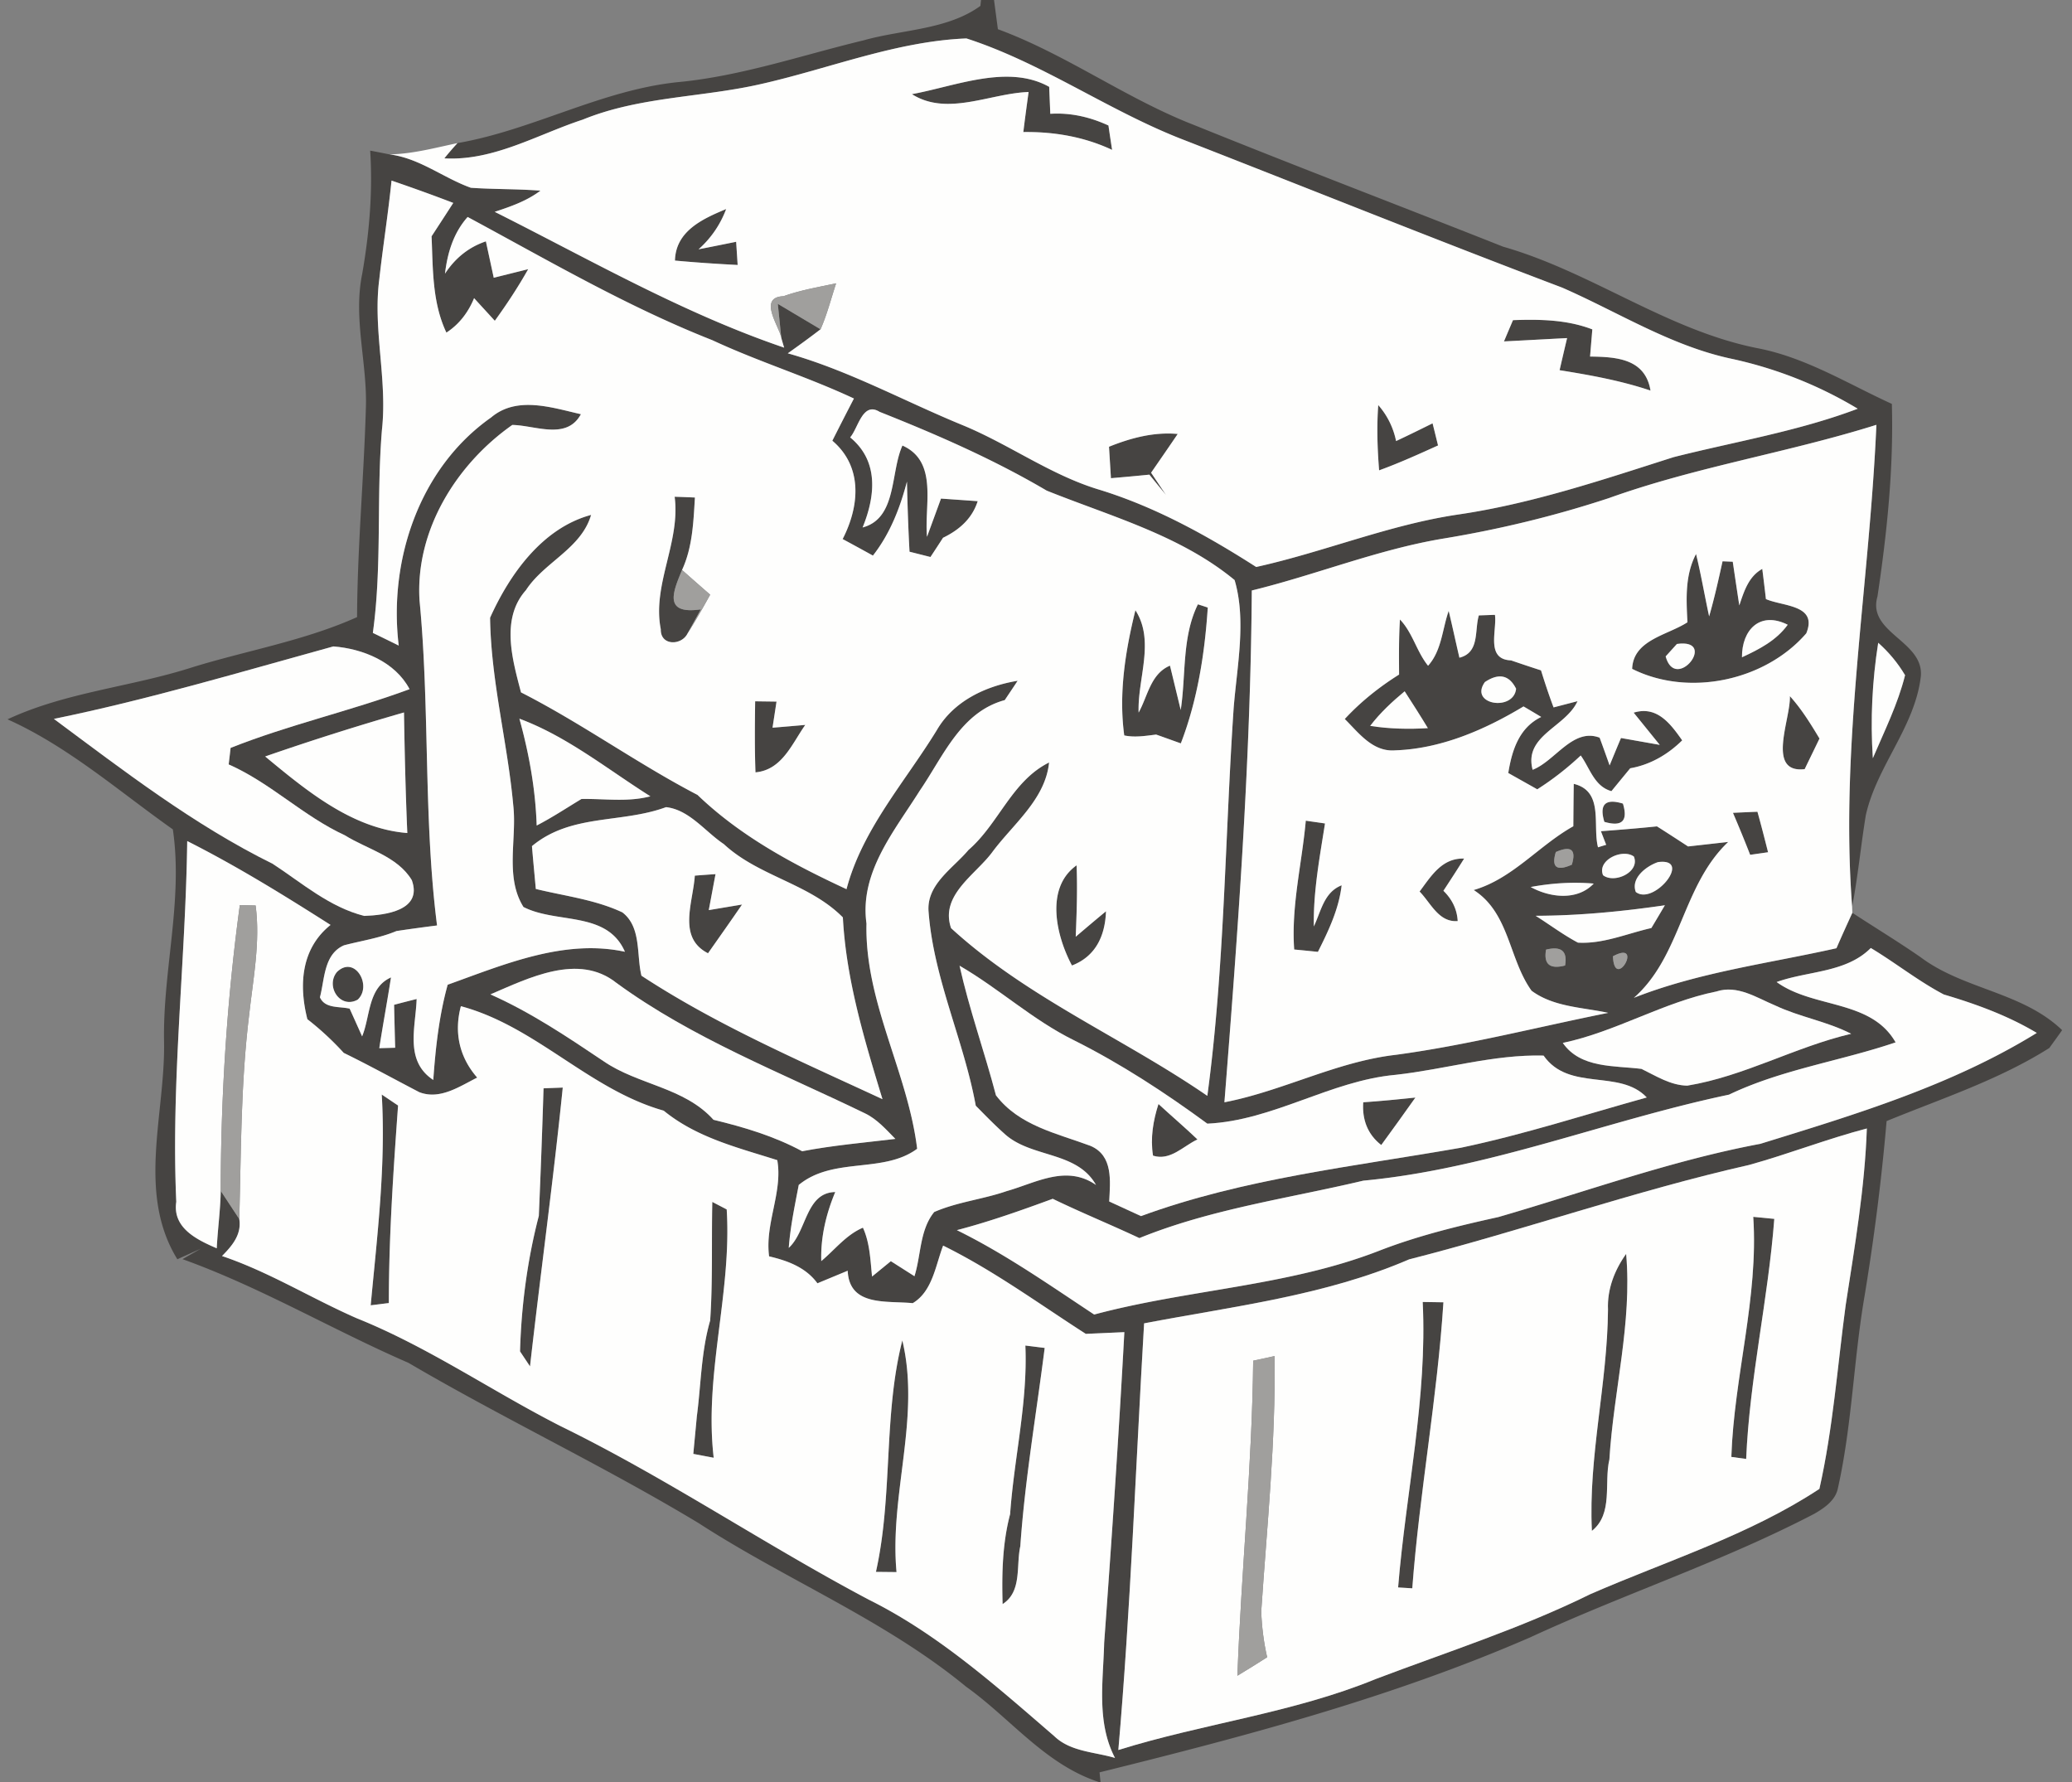 <svg xmlns="http://www.w3.org/2000/svg" width="193pt" height="166pt" viewBox="0 0 193 166"><rect x="0" y="0" width="193" height="166" fill="#808080" stroke="none"/><g fill="#444240"><path d="M91.38 0h1.21l.36 2.72c6.41 2.36 11.97 6.49 18.34 8.95 9.54 3.86 19.16 7.52 28.73 11.31 8.29 2.37 15.35 7.86 23.88 9.49 4.42.9 8.27 3.3 12.32 5.15.17 6.01-.45 12-1.34 17.94-.99 3.39 4.33 4.13 4.04 7.43-.54 4.71-4.12 8.38-5.13 12.96-.46 2.83-.73 5.69-1.27 8.51-1.14-15.01 1.61-29.93 2.26-44.89-8.23 2.59-16.8 3.91-24.93 6.83-5.04 1.66-10.2 2.91-15.44 3.77-6.09 1.02-11.83 3.37-17.81 4.83-.11 15.93-1.3 31.8-2.55 47.67 5.44-1.05 10.42-3.78 15.96-4.42 6.67-.9 13.2-2.59 19.79-3.91-2.4-.52-5.09-.54-7.14-2.06-2.13-2.96-2.05-7.24-5.39-9.38 3.63-1.06 6.06-4.14 9.28-5.94.01-1.32.02-2.63.04-3.95 2.84.69 1.73 3.87 2.26 5.91.19-.06.57-.18.76-.23l-.49-1.27c1.74-.13 3.48-.27 5.22-.45.97.61 1.93 1.24 2.9 1.87l3.74-.42c-4.3 4.07-4.37 10.63-8.79 14.52 6.06-2.39 12.55-3.2 18.87-4.62.48-1.11.98-2.21 1.48-3.3 2.11 1.38 4.27 2.69 6.35 4.13 4.01 3.02 9.49 3.24 13.19 6.8-.29.42-.89 1.24-1.19 1.66-4.69 2.97-10.04 4.71-15.16 6.81-.48 5.57-1.19 11.12-2.11 16.64-.97 5.82-1.13 11.76-2.42 17.53-.22 1.16-1.25 1.85-2.19 2.4-8.55 4.46-17.73 7.47-26.46 11.51-12.9 5.61-26.51 9.21-40.13 12.58l.09.92h-.09c-5.03-1.61-8.27-5.93-12.42-8.89-7.57-6.23-16.75-9.94-24.92-15.24-8.82-5.32-18.15-9.72-27.03-14.93-7.09-3.08-13.78-7.05-21.05-9.66.42-.24 1.27-.73 1.7-.97-.73.32-1.45.65-2.18.98-3.81-6.19-1.1-13.57-1.24-20.32-.12-6.59 1.79-13.15.82-19.72C11.07 73.7 6.36 69.54.7 67c5.49-2.56 11.58-3.02 17.29-4.87 5.09-1.56 10.39-2.46 15.27-4.65.03-6.49.63-12.96.82-19.44.15-4.19-1.2-8.36-.34-12.54.66-3.79.99-7.63.74-11.47.45.08 1.35.26 1.8.35 2.8.35 5.01 2.19 7.58 3.11 2.16.15 4.32.1 6.48.27-1.27.96-2.77 1.48-4.26 1.97 8.87 4.45 17.52 9.44 26.96 12.65-.07-.23-.21-.7-.27-.93l-.32-3.15 3.98 2.37c-1 .77-2.02 1.51-3.05 2.24 5.65 1.59 10.81 4.44 16.21 6.66 4.41 1.8 8.3 4.71 12.9 6.07 5.19 1.61 9.96 4.25 14.52 7.17 6.34-1.4 12.39-3.94 18.84-4.89 6.87-1.01 13.45-3.24 20.04-5.34 5.73-1.45 11.6-2.41 17.15-4.51-3.69-2.22-7.72-3.8-11.93-4.69-5.58-1.23-10.43-4.33-15.6-6.59-11.93-4.52-23.75-9.28-35.63-13.91-6.81-2.7-12.88-7.04-19.86-9.3-6.49.26-12.67 2.77-18.97 4.21-5.55 1.3-11.42 1.17-16.76 3.35-4.22 1.38-8.32 3.87-12.9 3.61.39-.49.8-.96 1.22-1.42 7.01-1.22 13.34-4.91 20.44-5.67 5.95-.55 11.6-2.51 17.38-3.9 3.6-1.02 7.81-.97 10.89-3.21zM36.47 16.82c-.31 3.07-.8 6.12-1.14 9.19-.61 4.66.76 9.32.25 13.99-.53 6.31.02 12.67-.85 18.95.6.29 1.81.88 2.41 1.18-.96-7.94 1.92-16.55 8.61-21.25 2.4-2.03 5.66-.91 8.36-.3-1.33 2.44-4.23 1.04-6.39 1-5.22 3.67-9.05 9.83-8.64 16.36.97 10.07.35 20.21 1.63 30.26-1.26.16-2.52.33-3.78.52-1.57.66-3.26.9-4.89 1.33-1.89.83-1.79 3.16-2.24 4.84.48 1.08 1.82.83 2.77 1.06.29.64.87 1.93 1.16 2.58.77-1.85.53-4.53 2.69-5.49-.34 2.2-.75 4.39-1.09 6.59l1.48-.04c-.03-1-.08-3-.1-4 .52-.14 1.57-.41 2.1-.54-.09 2.64-1.15 5.76 1.55 7.54.21-2.99.54-5.98 1.34-8.87 5.25-1.88 10.85-4.29 16.51-3.07-1.67-3.83-6.35-2.58-9.45-4.17-1.75-2.8-.6-6.34-.95-9.46-.53-5.85-2.08-11.59-2.16-17.48 1.83-4.07 4.88-8.36 9.41-9.58-.92 3.15-4.36 4.38-6.07 7.01-2.37 2.66-1.26 6.46-.46 9.52 5.66 2.88 10.81 6.62 16.44 9.55 4.01 3.85 8.88 6.46 13.88 8.78 1.47-5.58 5.45-9.98 8.41-14.81 1.57-2.71 4.55-4.11 7.53-4.6-.4.61-.8 1.2-1.2 1.8-4.11 1.12-5.73 5.25-7.92 8.44-2.36 3.76-5.62 7.6-4.96 12.37-.17 7.33 3.85 13.84 4.72 20.98-3.17 2.34-7.81.72-11.03 3.37-.37 1.94-.78 3.88-.93 5.86 1.69-1.54 1.57-5.15 4.33-5.2-.85 2.04-1.37 4.2-1.3 6.43 1.27-1.06 2.32-2.45 3.88-3.11.65 1.43.69 3.01.85 4.55l1.75-1.43 2.2 1.4c.62-1.97.48-4.31 1.84-5.98 2.16-.94 4.54-1.18 6.76-1.95 2.7-.76 5.54-2.49 8.31-.57-1.8-3.19-6.08-2.49-8.55-4.79-.92-.82-1.78-1.71-2.65-2.59-1.11-6.08-3.91-11.8-4.39-18-.26-2.59 2.25-4.08 3.71-5.82 2.83-2.45 4.04-6.43 7.51-8.15-.36 3.47-3.38 5.75-5.33 8.4-1.57 2.09-4.85 3.98-3.8 7.03 7.08 6.49 16.02 10.22 23.87 15.62 1.61-11.96 1.64-24.06 2.45-36.1.31-3.91 1.2-8.18.09-11.94-5.05-4.17-11.53-5.93-17.5-8.33-4.96-2.92-10.23-5.22-15.57-7.34-1.59-.99-1.99 1.53-2.74 2.38 2.68 2.2 2.36 5.45 1.16 8.39 3.22-.86 2.57-5.12 3.71-7.63 3.37 1.5 2.01 5.59 2.29 8.5.32-.89.98-2.67 1.3-3.56l3.42.24c-.52 1.64-1.74 2.69-3.23 3.41-.29.45-.87 1.34-1.17 1.79-.49-.12-1.46-.37-1.95-.49-.12-2.17-.19-4.35-.24-6.53-.65 2.47-1.58 4.86-3.17 6.89-.7-.39-2.11-1.16-2.82-1.54 1.58-3.08 1.89-6.74-.96-9.16.66-1.31 1.33-2.62 2.01-3.93-4.31-2.02-8.87-3.42-13.18-5.43-7.93-3.12-15.31-7.45-22.8-11.48-1.32 1.48-1.88 3.34-2.11 5.28.97-1.48 2.24-2.48 3.81-3.01.18.85.55 2.54.73 3.39l3.21-.8c-.94 1.67-1.99 3.26-3.11 4.81-.48-.53-1.45-1.58-1.93-2.11-.54 1.32-1.39 2.44-2.58 3.21-1.33-2.81-1.25-5.94-1.38-8.97.68-1.04 1.35-2.07 2.02-3.11-1.9-.73-3.82-1.42-5.75-2.08M5.02 66.96c6.53 4.85 13.05 9.88 20.37 13.49 2.74 1.79 5.29 4.04 8.54 4.86 1.96-.07 5.45-.5 4.43-3.33-1.34-2.23-4.14-2.87-6.24-4.18-3.87-1.78-6.93-4.89-10.82-6.6.05-.39.14-1.16.18-1.54 5.44-2.16 11.18-3.44 16.67-5.47-1.35-2.56-4.37-3.77-7.1-3.98-8.64 2.38-17.24 4.95-26.03 6.75m169.93-7.09c-.56 3.55-.74 7.16-.5 10.75 1.08-2.54 2.33-5.04 3-7.73-.67-1.13-1.51-2.14-2.5-3.02M24.7 70.46c3.83 3.17 8.11 6.73 13.24 7.13-.16-3.74-.25-7.49-.31-11.23a252 252 0 0 0-12.93 4.1m23.68-3.52c.9 3.25 1.5 6.57 1.61 9.95 1.44-.74 2.79-1.64 4.17-2.47 2.15-.04 4.3.31 6.42-.25-4-2.52-7.74-5.57-12.2-7.23m1.17 11.87c.11 1.33.24 2.66.36 3.99 2.7.66 5.53.99 8.06 2.18 1.79 1.37 1.3 3.95 1.78 5.9 7.05 4.62 14.83 7.96 22.45 11.5-1.69-5.55-3.38-11.11-3.69-16.93-3.12-3.16-7.85-3.82-11.09-6.83-1.74-1.16-3.21-3.2-5.38-3.44-4.18 1.54-8.84.59-12.49 3.63m-32.11-.47c-.15 11.2-1.52 22.38-1.02 33.6-.37 2.43 1.91 3.53 3.77 4.33.09-1.79.34-3.56.37-5.35.43.66 1.3 1.97 1.73 2.63.23 1.44-.67 2.49-1.61 3.44 4.39 1.48 8.33 3.95 12.56 5.8 6.67 2.68 12.6 6.8 18.99 10.05 9.88 4.83 19 11.03 28.72 16.17 6.43 3.2 11.84 8.03 17.24 12.69 1.52 1.47 3.76 1.47 5.67 2.04-1.74-3.33-1.1-7.13-1.01-10.72.7-9.64 1.36-19.29 1.88-28.94l-3.59.16c-4.38-2.81-8.6-5.91-13.29-8.22-.71 1.85-.99 4.26-2.83 5.36-2.45-.24-5.91.33-6.06-3.02l-2.82 1.17c-1.09-1.49-2.77-2.1-4.5-2.51-.41-3.04 1.29-6.01.76-8.96-3.71-1.18-7.49-2.09-10.58-4.61-6.96-1.97-11.89-7.85-18.89-9.73-.65 2.44-.15 4.74 1.52 6.65-1.64.82-3.47 2.1-5.39 1.36-2.35-1.22-4.66-2.5-7.04-3.66a27.244 27.244 0 0 0-3.39-3.14c-.81-3.21-.58-6.58 2.16-8.78-4.35-2.77-8.73-5.48-13.35-7.81m127.48 1.02c-.43 1.42.07 1.81 1.49 1.18.43-1.41-.07-1.8-1.49-1.18m4.4 2.16c1.06.82 3.47-.3 2.87-1.74-1.06-.77-3.45.33-2.87 1.74m5.12-1.22c-1.07.36-2.56 1.48-2.07 2.78 1.67 1.31 5.35-3.21 2.07-2.78m-11.86 2.32c1.79.99 4.34 1.3 5.87-.32-1.96-.17-3.94-.04-5.87.32m.46 2.68c1.32.83 2.56 1.77 3.94 2.5 2.35.14 4.58-.85 6.84-1.36.42-.7.84-1.41 1.26-2.12-3.98.58-8 .97-12.04.98m.97 3.15c-.24 1.36.35 1.85 1.77 1.48.24-1.34-.35-1.83-1.77-1.48m6.23.62c.14 3.35 2.95-1.59 0 0m24.02-.77c-2.31 2.32-5.86 2.12-8.77 3.17 3.41 2.48 8.79 1.6 11.08 5.62-5.15 1.75-10.58 2.51-15.52 4.87-11.42 2.4-22.38 6.92-34.06 8.01-6.99 1.66-14.16 2.63-20.86 5.35-2.68-1.26-5.41-2.37-8.07-3.66-2.94 1.08-5.9 2.13-8.93 2.92 4.5 2.21 8.61 5.1 12.79 7.86 8.77-2.35 18.03-2.63 26.54-5.94 3.6-1.4 7.35-2.31 11.11-3.14 8.12-2.35 16.08-5.26 24.4-6.82 8.84-2.73 17.81-5.43 25.75-10.33-2.71-1.62-5.66-2.69-8.66-3.58-2.38-1.25-4.5-2.95-6.8-4.33M45.68 92.62c3.74 1.66 7.14 3.94 10.52 6.21 3.23 2.23 7.53 2.43 10.26 5.47 2.85.69 5.67 1.53 8.26 2.93 2.87-.55 5.78-.8 8.68-1.15-.87-.88-1.71-1.85-2.85-2.39-7.83-3.8-16.05-6.97-23.13-12.14-3.53-2.81-8.16-.46-11.74 1.07m43.7-2.67c.91 4.09 2.33 8.03 3.39 12.07 2.17 2.84 5.65 3.53 8.81 4.71 2.13.91 1.83 3.29 1.74 5.18l2.96 1.36c9.6-3.52 19.8-4.61 29.81-6.37 5.86-1.23 11.55-3.08 17.3-4.68-2.52-2.68-7.24-.51-9.61-3.9-4.66-.12-9.16 1.28-13.77 1.79-6.1.55-11.4 4.26-17.55 4.55-3.94-2.89-8.04-5.57-12.41-7.76-3.83-1.88-6.99-4.82-10.67-6.95m56.19 7.19c1.65 2.38 4.8 2.1 7.33 2.42 1.36.66 2.7 1.53 4.26 1.56 5.31-.87 10.05-3.61 15.27-4.83-2.25-1.16-4.8-1.56-7.08-2.64-1.73-.72-3.52-1.94-5.47-1.3-4.96 1-9.36 3.75-14.31 4.79m17.34 11.37c-10.69 2.42-21.04 6.09-31.65 8.79-7.86 3.39-16.38 4.37-24.69 5.96-.78 13.24-1.25 26.53-2.4 39.74 7.92-2.47 16.27-3.45 23.97-6.61 6.7-2.54 13.55-4.73 19.98-7.9 7.16-3.12 14.83-5.51 21.35-9.81 1.27-5.63 1.68-11.41 2.45-17.12.84-5.46 1.78-10.92 1.97-16.45-3.71.97-7.29 2.38-10.98 3.4z" opacity=".96"/><path d="M84.94 8.77c4.06-.74 8.95-2.83 12.79-.68.02.63.08 1.88.1 2.51 1.89-.12 3.71.3 5.42 1.09.08.57.25 1.7.34 2.27-2.6-1.22-5.41-1.7-8.27-1.66.15-1.24.32-2.49.49-3.73-3.58.12-7.57 2.29-10.87.2zm-22.07 15.5c.07-2.76 2.59-3.89 4.77-4.8-.54 1.45-1.4 2.7-2.57 3.75.88-.17 2.62-.52 3.5-.7l.14 2.16c-1.95-.1-3.89-.23-5.84-.41zm78.06 5.55c2.49-.09 5.03-.05 7.39.86-.05.63-.16 1.9-.21 2.53 2.45.03 5.14.19 5.63 3.17-2.76-.93-5.61-1.44-8.47-1.9.23-.99.46-1.99.7-2.99-1.96.1-3.92.21-5.88.31.21-.5.63-1.49.84-1.98zm-12.55 7.91c.84.96 1.4 2.08 1.66 3.35 1.14-.53 2.27-1.09 3.4-1.65.13.51.38 1.54.51 2.06-1.81.82-3.62 1.64-5.49 2.32-.16-2.02-.23-4.05-.08-6.08zm-25.08 3.88c2.04-.82 4.18-1.39 6.4-1.19-.82 1.21-1.65 2.41-2.48 3.61.35.52 1.04 1.56 1.39 2.07-.39-.47-1.16-1.41-1.55-1.89-1.19.12-2.39.23-3.58.33l-.18-2.93zm-40.46 4.66c.47.01 1.42.05 1.89.07-.14 2.28-.22 4.63-1.2 6.75-.8 1.95-1.83 4.19 1.75 3.67-.31.57-.93 1.69-1.24 2.25-.56 1.13-2.53 1.16-2.49-.4-.82-4.14 1.85-8.12 1.29-12.34zm94.34 11.69c-.11-2.16-.24-4.37.8-6.36.47 1.92.8 3.88 1.22 5.81.49-1.69.87-3.41 1.25-5.13l.95.04c.2 1.35.4 2.71.61 4.07.44-1.31.86-2.69 2.14-3.4.09.7.26 2.1.34 2.81 1.61.7 4.85.52 3.76 3.19-3.83 4.43-10.96 5.95-16.22 3.31.1-2.71 3.3-3.13 5.15-4.34m5.08 3.26c1.6-.74 3.2-1.56 4.26-3.03-2.59-1.3-4.28.48-4.26 3.03m-6.06-1.24c-.26.29-.79.87-1.05 1.16.93 3.41 4.93-1.7 1.05-1.16zm-44.62-3.69c.23.07.69.22.92.3-.28 4.28-.96 8.63-2.51 12.65-.57-.2-1.72-.62-2.3-.82-.99.12-1.98.29-2.97.08-.53-3.91.1-7.86 1.04-11.66 1.85 2.87.18 6.39.3 9.53.85-1.52 1.11-3.61 2.92-4.37l1 4.13c.5-3.27.1-6.79 1.6-9.84zm23.36.61c.35 1.45.66 2.91 1 4.36 1.91-.48 1.39-2.55 1.81-3.94.38-.01 1.13-.04 1.5-.05.2 1.47-.89 4.15 1.5 4.24.93.32 1.86.63 2.79.93.36 1.16.74 2.31 1.17 3.45l2.23-.58c-1.1 2.43-5.03 3.19-4.18 6.39 2.1-.81 3.75-3.94 6.24-2.99.24.64.7 1.93.93 2.58.35-.85.7-1.7 1.06-2.55l3.61.64c-.61-.75-1.82-2.25-2.43-3 2.17-.67 3.43 1.03 4.52 2.58-1.34 1.32-2.97 2.27-4.84 2.6-.44.53-1.31 1.59-1.75 2.13-1.6-.44-2.01-2.15-2.86-3.32-1.25 1.17-2.6 2.23-4.05 3.15-.67-.38-2.03-1.14-2.7-1.52.34-2.09.99-4.21 3.07-5.22-.55-.33-1.1-.66-1.65-.98-3.62 2.18-7.7 3.95-11.97 4.09-2.08.16-3.38-1.63-4.68-2.92 1.49-1.61 3.21-2.98 5.06-4.14-.01-1.71-.03-3.42.08-5.13 1.19 1.24 1.55 2.99 2.62 4.31 1.27-1.41 1.32-3.4 1.92-5.11m3.37 6.63c-1.51 2.12 2.69 2.77 2.91.62-.64-1.28-1.61-1.49-2.91-.62m-10.68 4.08c1.77.28 3.58.32 5.37.21-.7-1.16-1.43-2.3-2.16-3.43-1.17.97-2.29 2.01-3.21 3.22zm-57.29-2.29c.5.01 1.49.02 1.99.03-.09.61-.28 1.82-.37 2.43.76-.06 2.29-.19 3.05-.26-1.25 1.77-2.16 4.19-4.64 4.42-.08-2.2-.06-4.41-.03-6.62zm96.38-.48c1.08 1.19 1.93 2.57 2.76 3.95-.34.71-1.04 2.14-1.38 2.85-3.63.42-1.28-4.71-1.38-6.8zm-17.28 11.71c-.49-1.63.09-2.2 1.73-1.7.49 1.62-.08 2.18-1.73 1.7zm11.98-.84c.57-.03 1.71-.08 2.28-.1.35 1.25.67 2.51.99 3.77l-1.67.24c-.51-1.32-1.05-2.62-1.6-3.91zm-39.79.73c.45.07 1.34.19 1.79.26-.5 3.18-1.1 6.36-1.04 9.59.67-1.4.94-3.19 2.59-3.83-.26 2.22-1.22 4.23-2.21 6.2-.56-.06-1.66-.17-2.21-.22-.29-4.05.72-8 1.08-12zm10.6 6.6c1.07-1.43 2.08-3.14 4.15-3.07-.63 1.01-1.28 2.01-1.93 3 .83.81 1.27 1.75 1.33 2.82-1.77.14-2.5-1.68-3.55-2.75zm-67.51-1.48c.49-.04 1.45-.11 1.93-.14-.16.83-.47 2.51-.63 3.35l3.1-.52c-1.04 1.52-2.11 3.03-3.17 4.54-2.86-1.46-1.4-4.69-1.23-7.23zm35.13 8.37c-1.47-2.75-2.53-7.23.43-9.33.09 2.22.01 4.43-.08 6.65.93-.79 1.87-1.59 2.82-2.37-.08 2.26-.94 4.19-3.17 5.05zm-68.46.6c1.66-1.6 3.31 1.29 1.93 2.58-1.64.91-3.03-1.26-1.93-2.58zm19.24 10.84c.45-.02 1.34-.05 1.79-.07-.88 8.67-2.07 17.3-3.05 25.97-.23-.35-.7-1.05-.93-1.4.12-4.24.68-8.51 1.75-12.62.17-3.96.32-7.92.44-11.88zm-15.07.58c.38.25 1.14.77 1.52 1.02-.44 6.11-.86 12.26-.86 18.4-.42.05-1.27.16-1.69.21.61-6.54 1.42-13.05 1.03-19.63zm91.42.72c1.62-.11 3.24-.27 4.86-.44a354.04 354.04 0 0 1-3.18 4.42c-1.28-.99-1.79-2.38-1.68-3.98zm-19.58 4.97c-.26-1.63.01-3.26.51-4.81 1.2 1.11 2.45 2.17 3.63 3.3-1.33.62-2.53 2.02-4.14 1.51zm-41.05 4.31c.34.18 1 .52 1.34.7.49 7.75-2.12 15.36-1.21 23.13l-1.9-.36c.08-.88.25-2.63.33-3.51.39-2.97.4-6.01 1.24-8.91.25-3.68.12-7.37.2-11.05zm96.96 1.39c.49.05 1.47.14 1.96.19-.57 7.49-2.3 14.84-2.62 22.36-.34-.05-1.04-.14-1.38-.19.25-7.5 2.54-14.83 2.04-22.36zm-13.53 8.62c-.08-1.88.61-3.66 1.69-5.17.57 6.43-1.17 12.75-1.56 19.15-.52 2.19.38 5.05-1.63 6.65-.34-6.93 1.45-13.72 1.5-20.63zm-17.26-.69c.48 0 1.44.02 1.93.03-.57 8.92-2.23 17.73-2.9 26.64l-1.32-.08c.72-8.86 2.73-17.67 2.29-26.59zm-37.01 4.06c.45.05 1.35.17 1.8.22-.78 6.16-1.84 12.27-2.27 18.47-.41 1.82.18 4.22-1.65 5.39-.08-2.81-.02-5.65.7-8.38.37-5.25 1.65-10.41 1.42-15.7zm-13.92 21.08c1.59-7.09.68-14.59 2.46-21.56 1.72 7.2-1.21 14.35-.54 21.58z" opacity=".96"/></g><g fill="#fefefd"><path d="M71.05 7.79c6.3-1.44 12.48-3.95 18.97-4.21 6.98 2.26 13.05 6.6 19.86 9.3 11.88 4.63 23.7 9.39 35.63 13.91 5.17 2.26 10.02 5.36 15.6 6.59 4.21.89 8.24 2.47 11.93 4.69-5.55 2.1-11.42 3.06-17.15 4.51-6.59 2.1-13.17 4.33-20.04 5.34-6.45.95-12.5 3.49-18.84 4.89-4.56-2.92-9.33-5.56-14.52-7.17-4.6-1.36-8.49-4.27-12.9-6.07-5.4-2.22-10.56-5.07-16.21-6.66 1.03-.73 2.05-1.47 3.05-2.24.61-1.38.98-2.85 1.45-4.28-1.64.35-3.31.63-4.9 1.2-2.43.09-.37 2.85-.21 3.86.06.23.2.7.27.93-9.44-3.21-18.09-8.2-26.96-12.65 1.49-.49 2.99-1.01 4.26-1.97-2.16-.17-4.32-.12-6.48-.27-2.57-.92-4.78-2.76-7.58-3.11 2.16-.04 4.24-.61 6.33-1.05-.42.46-.83.93-1.22 1.42 4.58.26 8.68-2.23 12.9-3.61 5.34-2.18 11.21-2.05 16.76-3.35m13.89.98c3.3 2.09 7.29-.08 10.87-.2-.17 1.24-.34 2.49-.49 3.73 2.86-.04 5.67.44 8.27 1.66-.09-.57-.26-1.7-.34-2.27-1.71-.79-3.53-1.21-5.42-1.09-.02-.63-.08-1.88-.1-2.51-3.84-2.15-8.73-.06-12.79.68m-22.07 15.5c1.95.18 3.89.31 5.84.41l-.14-2.16c-.88.18-2.62.53-3.5.7a9.377 9.377 0 0 0 2.57-3.75c-2.18.91-4.7 2.04-4.77 4.8m78.06 5.55c-.21.49-.63 1.48-.84 1.98 1.96-.1 3.92-.21 5.88-.31-.24 1-.47 2-.7 2.99 2.86.46 5.71.97 8.47 1.9-.49-2.98-3.18-3.14-5.63-3.17.05-.63.16-1.9.21-2.53-2.36-.91-4.9-.95-7.39-.86m-12.55 7.91c-.15 2.03-.08 4.06.08 6.08 1.87-.68 3.68-1.5 5.49-2.32-.13-.52-.38-1.55-.51-2.06-1.13.56-2.26 1.12-3.4 1.65a7.211 7.211 0 0 0-1.66-3.35m-25.08 3.88l.18 2.93c1.19-.1 2.39-.21 3.58-.33.39.48 1.16 1.42 1.55 1.89-.35-.51-1.04-1.55-1.39-2.07.83-1.2 1.66-2.4 2.48-3.61-2.22-.2-4.36.37-6.4 1.19zM36.47 16.82c1.93.66 3.85 1.35 5.75 2.08-.67 1.04-1.34 2.07-2.02 3.11.13 3.03.05 6.16 1.38 8.97 1.19-.77 2.04-1.89 2.58-3.21.48.53 1.45 1.58 1.93 2.11 1.12-1.55 2.17-3.14 3.11-4.81l-3.21.8c-.18-.85-.55-2.54-.73-3.39-1.57.53-2.84 1.53-3.81 3.01.23-1.94.79-3.8 2.11-5.28 7.49 4.03 14.87 8.36 22.8 11.48 4.31 2.01 8.87 3.41 13.18 5.43-.68 1.31-1.35 2.62-2.01 3.93 2.85 2.42 2.54 6.08.96 9.16.71.38 2.12 1.15 2.82 1.54 1.59-2.03 2.52-4.42 3.17-6.89.05 2.18.12 4.36.24 6.53.49.12 1.46.37 1.95.49.3-.45.88-1.34 1.17-1.79 1.49-.72 2.71-1.77 3.23-3.41l-3.42-.24c-.32.89-.98 2.67-1.3 3.56-.28-2.91 1.08-7-2.29-8.5-1.14 2.51-.49 6.77-3.71 7.63 1.2-2.94 1.52-6.19-1.16-8.39.75-.85 1.15-3.37 2.74-2.38 5.34 2.12 10.61 4.42 15.57 7.34 5.97 2.4 12.45 4.16 17.5 8.33 1.11 3.76.22 8.03-.09 11.94-.81 12.04-.84 24.14-2.45 36.1-7.85-5.4-16.79-9.13-23.87-15.62-1.05-3.05 2.23-4.94 3.8-7.03 1.95-2.65 4.97-4.93 5.33-8.4-3.47 1.72-4.68 5.7-7.51 8.15-1.46 1.74-3.97 3.23-3.71 5.82.48 6.2 3.28 11.92 4.39 18 .87.88 1.73 1.77 2.65 2.59 2.47 2.3 6.75 1.6 8.55 4.79-2.77-1.92-5.61-.19-8.31.57-2.22.77-4.6 1.01-6.76 1.95-1.36 1.67-1.22 4.01-1.84 5.98l-2.2-1.4-1.75 1.43c-.16-1.54-.2-3.12-.85-4.55-1.56.66-2.61 2.05-3.88 3.11-.07-2.23.45-4.39 1.3-6.43-2.76.05-2.64 3.66-4.33 5.2.15-1.98.56-3.92.93-5.86 3.22-2.65 7.86-1.03 11.03-3.37-.87-7.14-4.89-13.65-4.72-20.98-.66-4.77 2.6-8.61 4.96-12.37 2.19-3.19 3.81-7.32 7.92-8.44.4-.6.8-1.19 1.2-1.8-2.98.49-5.96 1.89-7.53 4.6-2.96 4.83-6.94 9.23-8.41 14.81-5-2.32-9.87-4.93-13.88-8.78-5.63-2.93-10.78-6.67-16.44-9.55-.8-3.06-1.91-6.86.46-9.52 1.71-2.63 5.15-3.86 6.07-7.01-4.53 1.22-7.58 5.51-9.41 9.58.08 5.89 1.63 11.63 2.16 17.48.35 3.12-.8 6.66.95 9.46 3.1 1.59 7.78.34 9.45 4.17-5.66-1.22-11.26 1.19-16.51 3.07-.8 2.89-1.13 5.88-1.34 8.87-2.7-1.78-1.64-4.9-1.55-7.54-.53.13-1.58.4-2.1.54.02 1 .07 3 .1 4l-1.48.04c.34-2.2.75-4.39 1.09-6.59-2.16.96-1.92 3.64-2.69 5.49-.29-.65-.87-1.94-1.16-2.58-.95-.23-2.29.02-2.77-1.06.45-1.68.35-4.01 2.24-4.84 1.63-.43 3.32-.67 4.89-1.33 1.26-.19 2.52-.36 3.78-.52-1.28-10.05-.66-20.19-1.63-30.26-.41-6.53 3.42-12.69 8.64-16.36 2.16.04 5.06 1.44 6.39-1-2.7-.61-5.96-1.73-8.36.3-6.69 4.7-9.57 13.31-8.61 21.25-.6-.3-1.81-.89-2.41-1.18.87-6.28.32-12.64.85-18.95.51-4.67-.86-9.33-.25-13.99.34-3.07.83-6.12 1.14-9.19m26.37 29.45c.56 4.22-2.11 8.2-1.29 12.34-.04 1.56 1.93 1.53 2.49.4.74-1.18 1.44-2.4 2.11-3.62-.88-.76-1.75-1.53-2.62-2.3.98-2.12 1.06-4.47 1.2-6.75-.47-.02-1.42-.06-1.89-.07m48.74 10.02c-1.5 3.05-1.1 6.57-1.6 9.84l-1-4.13c-1.81.76-2.07 2.85-2.92 4.37-.12-3.14 1.55-6.66-.3-9.53-.94 3.8-1.57 7.75-1.04 11.66.99.21 1.98.04 2.97-.08.58.2 1.73.62 2.3.82 1.55-4.02 2.23-8.37 2.51-12.65-.23-.08-.69-.23-.92-.3m-41.24 9.03c-.03 2.21-.05 4.42.03 6.62 2.48-.23 3.39-2.65 4.64-4.42-.76.07-2.29.2-3.05.26.09-.61.28-1.82.37-2.43-.5-.01-1.49-.02-1.99-.03m29.51 24.61c2.23-.86 3.09-2.79 3.17-5.05-.95.78-1.89 1.58-2.82 2.37.09-2.22.17-4.43.08-6.65-2.96 2.1-1.9 6.58-.43 9.33m-68.46.6c-1.1 1.32.29 3.49 1.93 2.58 1.38-1.29-.27-4.18-1.93-2.58zM149.85 46.4c8.13-2.92 16.7-4.24 24.93-6.83-.65 14.96-3.4 29.88-2.26 44.89 0 .14.02.42.02.56-.5 1.09-1 2.19-1.48 3.3-6.32 1.42-12.81 2.23-18.87 4.62 4.42-3.89 4.49-10.45 8.79-14.52l-3.74.42c-.97-.63-1.93-1.26-2.9-1.87-1.74.18-3.48.32-5.22.45l.49 1.27c-.19.05-.57.17-.76.23-.53-2.04.58-5.22-2.26-5.91-.02 1.32-.03 2.63-.04 3.95-3.22 1.8-5.65 4.88-9.28 5.94 3.34 2.14 3.26 6.42 5.39 9.38 2.05 1.52 4.74 1.54 7.14 2.06-6.59 1.32-13.12 3.01-19.79 3.91-5.54.64-10.52 3.37-15.96 4.42 1.25-15.87 2.44-31.74 2.55-47.67 5.98-1.46 11.72-3.81 17.81-4.83 5.24-.86 10.4-2.11 15.44-3.77m7.33 11.56c-1.85 1.21-5.05 1.63-5.15 4.34 5.26 2.64 12.39 1.12 16.22-3.31 1.09-2.67-2.15-2.49-3.76-3.19-.08-.71-.25-2.11-.34-2.81-1.28.71-1.7 2.09-2.14 3.4-.21-1.36-.41-2.72-.61-4.07l-.95-.04c-.38 1.72-.76 3.44-1.25 5.13-.42-1.93-.75-3.89-1.22-5.81-1.04 1.99-.91 4.2-.8 6.36m-22.24-1.06c-.6 1.71-.65 3.7-1.92 5.11-1.07-1.32-1.43-3.07-2.62-4.31-.11 1.71-.09 3.42-.08 5.13-1.85 1.16-3.57 2.53-5.06 4.14 1.3 1.29 2.6 3.08 4.68 2.92 4.27-.14 8.35-1.91 11.97-4.09.55.32 1.1.65 1.65.98-2.08 1.01-2.73 3.13-3.07 5.22.67.38 2.03 1.14 2.7 1.52 1.45-.92 2.8-1.98 4.05-3.15.85 1.17 1.26 2.88 2.86 3.32.44-.54 1.31-1.6 1.75-2.13 1.87-.33 3.5-1.28 4.84-2.6-1.09-1.55-2.35-3.25-4.52-2.58.61.75 1.82 2.25 2.43 3l-3.61-.64c-.36.85-.71 1.7-1.06 2.55-.23-.65-.69-1.94-.93-2.58-2.49-.95-4.14 2.18-6.24 2.99-.85-3.2 3.08-3.96 4.18-6.39l-2.23.58c-.43-1.14-.81-2.29-1.17-3.45-.93-.3-1.86-.61-2.79-.93-2.39-.09-1.3-2.77-1.5-4.24-.37.01-1.12.04-1.5.05-.42 1.39.1 3.46-1.81 3.94-.34-1.45-.65-2.91-1-4.36m31.78 7.94c.1 2.09-2.25 7.22 1.38 6.8.34-.71 1.04-2.14 1.38-2.85-.83-1.38-1.68-2.76-2.76-3.95m-17.28 11.71c1.65.48 2.22-.08 1.73-1.7-1.64-.5-2.22.07-1.73 1.7m11.98-.84c.55 1.29 1.09 2.59 1.6 3.91l1.67-.24c-.32-1.26-.64-2.52-.99-3.77-.57.02-1.71.07-2.28.1m-39.79.73c-.36 4-1.37 7.95-1.08 12 .55.05 1.65.16 2.21.22.99-1.97 1.95-3.98 2.21-6.2-1.65.64-1.92 2.43-2.59 3.83-.06-3.23.54-6.41 1.04-9.59-.45-.07-1.34-.19-1.79-.26m10.6 6.6c1.05 1.07 1.78 2.89 3.55 2.75-.06-1.07-.5-2.01-1.33-2.82.65-.99 1.3-1.99 1.93-3-2.07-.07-3.08 1.64-4.15 3.07z"/><path d="M162.26 61.22c-.02-2.55 1.67-4.33 4.26-3.03-1.06 1.47-2.66 2.29-4.26 3.03zM5.02 66.96c8.79-1.8 17.39-4.37 26.03-6.75 2.73.21 5.75 1.42 7.1 3.98-5.49 2.03-11.23 3.31-16.67 5.47-.04.38-.13 1.15-.18 1.54 3.89 1.71 6.95 4.82 10.82 6.6 2.1 1.31 4.9 1.95 6.24 4.18 1.02 2.83-2.47 3.26-4.43 3.33-3.25-.82-5.8-3.07-8.54-4.86-7.32-3.61-13.84-8.64-20.37-13.49zm151.18-6.98c3.88-.54-.12 4.57-1.05 1.16.26-.29.79-.87 1.05-1.16zm18.75-.11c.99.88 1.83 1.89 2.5 3.02-.67 2.69-1.92 5.19-3 7.73-.24-3.59-.06-7.2.5-10.75zm-36.64 3.66c1.3-.87 2.27-.66 2.91.62-.22 2.15-4.42 1.5-2.91-.62zm-10.68 4.08c.92-1.21 2.04-2.25 3.21-3.22.73 1.13 1.46 2.27 2.16 3.43-1.79.11-3.6.07-5.37-.21z"/><path d="M24.7 70.46a252 252 0 0 1 12.93-4.1c.06 3.74.15 7.49.31 11.23-5.13-.4-9.41-3.96-13.24-7.13zm23.68-3.52c4.46 1.66 8.2 4.71 12.2 7.23-2.12.56-4.27.21-6.42.25-1.38.83-2.73 1.73-4.17 2.47-.11-3.38-.71-6.7-1.61-9.95zm1.17 11.87c3.65-3.04 8.31-2.09 12.49-3.63 2.17.24 3.64 2.28 5.38 3.44 3.24 3.01 7.97 3.67 11.09 6.83.31 5.82 2 11.38 3.69 16.93-7.62-3.54-15.4-6.88-22.45-11.5-.48-1.95.01-4.53-1.78-5.9-2.53-1.19-5.36-1.52-8.06-2.18-.12-1.33-.25-2.66-.36-3.99m15.17 2.75c-.17 2.54-1.63 5.77 1.23 7.23 1.06-1.51 2.13-3.02 3.17-4.54l-3.1.52c.16-.84.47-2.52.63-3.35-.48.03-1.44.1-1.93.14zm-47.28-3.22c4.62 2.33 9 5.04 13.35 7.81-2.74 2.2-2.97 5.57-2.16 8.78 1.22.95 2.35 2 3.39 3.14 2.38 1.16 4.69 2.44 7.04 3.66 1.92.74 3.75-.54 5.39-1.36-1.67-1.91-2.17-4.21-1.52-6.65 7 1.88 11.93 7.76 18.89 9.73 3.09 2.52 6.87 3.43 10.58 4.61.53 2.95-1.17 5.92-.76 8.96 1.73.41 3.41 1.02 4.5 2.51l2.82-1.17c.15 3.35 3.61 2.78 6.06 3.02 1.84-1.1 2.12-3.51 2.83-5.36 4.69 2.31 8.91 5.41 13.29 8.22l3.59-.16c-.52 9.65-1.18 19.3-1.88 28.94-.09 3.59-.73 7.39 1.01 10.72-1.91-.57-4.15-.57-5.67-2.04-5.4-4.66-10.81-9.49-17.24-12.69-9.72-5.14-18.84-11.34-28.72-16.17-6.39-3.25-12.32-7.37-18.99-10.05-4.23-1.85-8.17-4.32-12.56-5.8.94-.95 1.84-2 1.61-3.44.17-6.35.14-12.72.92-19.04.37-3.37 1.05-6.77.6-10.17l-1.47-.04c-1.2 8.81-1.77 17.73-1.78 26.62-.03 1.79-.28 3.56-.37 5.35-1.86-.8-4.14-1.9-3.77-4.33-.5-11.22.87-22.4 1.02-33.6m33.19 23.03c-.12 3.96-.27 7.92-.44 11.88-1.07 4.11-1.63 8.38-1.75 12.62.23.35.7 1.05.93 1.4.98-8.67 2.17-17.3 3.05-25.97-.45.02-1.34.05-1.79.07m-15.07.58c.39 6.58-.42 13.09-1.03 19.63.42-.05 1.27-.16 1.69-.21 0-6.14.42-12.29.86-18.4-.38-.25-1.14-.77-1.52-1.02m30.79 10c-.08 3.68.05 7.37-.2 11.05-.84 2.9-.85 5.94-1.24 8.91-.08.88-.25 2.63-.33 3.51l1.9.36c-.91-7.77 1.7-15.38 1.21-23.13-.34-.18-1-.52-1.34-.7m29.16 13.38c.23 5.29-1.05 10.45-1.42 15.7-.72 2.73-.78 5.57-.7 8.38 1.83-1.17 1.24-3.57 1.65-5.39.43-6.2 1.49-12.31 2.27-18.47-.45-.05-1.35-.17-1.8-.22m-13.92 21.08l1.92.02c-.67-7.23 2.26-14.38.54-21.58-1.78 6.97-.87 14.47-2.46 21.56zm67.73-64.89c-.58-1.41 1.81-2.51 2.87-1.74.6 1.44-1.81 2.56-2.87 1.74zm5.12-1.22c3.28-.43-.4 4.09-2.07 2.78-.49-1.3 1-2.42 2.07-2.78zm-11.86 2.32c1.93-.36 3.91-.49 5.87-.32-1.53 1.62-4.08 1.31-5.87.32zm.46 2.68c4.04-.01 8.06-.4 12.04-.98-.42.71-.84 1.42-1.26 2.12-2.26.51-4.49 1.5-6.84 1.36-1.38-.73-2.62-1.67-3.94-2.5zm31.22 3c2.3 1.38 4.42 3.08 6.8 4.33 3 .89 5.95 1.96 8.66 3.58-7.94 4.9-16.91 7.6-25.75 10.33-8.32 1.56-16.28 4.47-24.4 6.82-3.76.83-7.51 1.74-11.11 3.14-8.51 3.31-17.77 3.59-26.54 5.94-4.18-2.76-8.29-5.65-12.79-7.86 3.03-.79 5.99-1.84 8.93-2.92 2.66 1.29 5.39 2.4 8.07 3.66 6.7-2.72 13.87-3.69 20.86-5.35 11.68-1.09 22.64-5.61 34.06-8.01 4.94-2.36 10.37-3.12 15.52-4.87-2.29-4.02-7.67-3.14-11.08-5.62 2.91-1.05 6.46-.85 8.77-3.17z"/><path d="M45.68 92.62c3.58-1.53 8.21-3.88 11.74-1.07 7.08 5.17 15.3 8.34 23.13 12.14 1.14.54 1.98 1.51 2.85 2.39-2.9.35-5.81.6-8.68 1.15-2.59-1.4-5.41-2.24-8.26-2.93-2.73-3.04-7.03-3.24-10.26-5.47-3.38-2.27-6.78-4.55-10.52-6.21zm43.7-2.67c3.68 2.13 6.84 5.07 10.67 6.95 4.37 2.19 8.47 4.87 12.41 7.76 6.15-.29 11.45-4 17.55-4.55 4.61-.51 9.11-1.91 13.77-1.79 2.37 3.39 7.09 1.22 9.61 3.9-5.75 1.6-11.44 3.45-17.3 4.68-10.01 1.76-20.21 2.85-29.81 6.37l-2.96-1.36c.09-1.89.39-4.27-1.74-5.18-3.16-1.18-6.64-1.87-8.81-4.71-1.06-4.04-2.48-7.98-3.39-12.07m37.6 12.72c-.11 1.6.4 2.99 1.68 3.98 1.07-1.46 2.13-2.94 3.18-4.42-1.62.17-3.24.33-4.86.44m-19.58 4.97c1.61.51 2.81-.89 4.14-1.51-1.18-1.13-2.43-2.19-3.63-3.3-.5 1.55-.77 3.18-.51 4.81zm38.17-10.5c4.95-1.04 9.35-3.79 14.31-4.79 1.95-.64 3.74.58 5.47 1.3 2.28 1.08 4.83 1.48 7.08 2.64-5.22 1.22-9.96 3.96-15.27 4.83-1.56-.03-2.9-.9-4.26-1.56-2.53-.32-5.68-.04-7.33-2.42zm17.34 11.37c3.69-1.02 7.27-2.43 10.98-3.4-.19 5.53-1.13 10.99-1.97 16.45-.77 5.71-1.18 11.49-2.45 17.12-6.52 4.3-14.19 6.69-21.35 9.81-6.43 3.17-13.28 5.36-19.98 7.9-7.7 3.16-16.05 4.14-23.97 6.61 1.15-13.21 1.62-26.5 2.4-39.74 8.31-1.59 16.83-2.57 24.69-5.96 10.61-2.7 20.96-6.37 31.65-8.79m.4 4.83c.5 7.53-1.79 14.86-2.04 22.36.34.05 1.04.14 1.38.19.32-7.52 2.05-14.87 2.62-22.36-.49-.05-1.47-.14-1.96-.19m-13.53 8.62c-.05 6.91-1.84 13.7-1.5 20.63 2.01-1.6 1.11-4.46 1.63-6.65.39-6.4 2.13-12.72 1.56-19.15-1.08 1.51-1.77 3.29-1.69 5.17m-17.26-.69c.44 8.92-1.57 17.73-2.29 26.59l1.32.08c.67-8.91 2.33-17.72 2.9-26.64-.49-.01-1.45-.03-1.93-.03m-15.79 5.47c-.1 9.8-1.11 19.56-1.47 29.34.93-.56 1.85-1.13 2.77-1.72-.32-1.41-.5-2.84-.55-4.27.53-7.91 1.36-15.84 1.24-23.78-.5.11-1.49.32-1.99.43z"/></g><path fill="#a09f9d" d="M72.98 27.59c1.59-.57 3.26-.85 4.9-1.2-.47 1.43-.84 2.9-1.45 4.28l-3.98-2.37.32 3.15c-.16-1.01-2.22-3.77.21-3.86zm-7.7 29.17c-3.58.52-2.55-1.72-1.75-3.67.87.77 1.74 1.54 2.62 2.3-.67 1.22-1.37 2.44-2.11 3.62.31-.56.93-1.68 1.24-2.25zm79.64 22.6c1.42-.62 1.92-.23 1.49 1.18-1.42.63-1.92.24-1.49-1.18zM22.34 84.3l1.47.04c.45 3.4-.23 6.8-.6 10.17-.78 6.32-.75 12.69-.92 19.04-.43-.66-1.3-1.97-1.73-2.63.01-8.89.58-17.81 1.78-26.62zm121.67 4.15c1.42-.35 2.01.14 1.77 1.48-1.42.37-2.01-.12-1.77-1.48zm6.23.62c2.95-1.59.14 3.35 0 0zm-33.51 37.67c.5-.11 1.49-.32 1.99-.43.12 7.94-.71 15.87-1.24 23.78.05 1.43.23 2.86.55 4.27-.92.59-1.84 1.16-2.77 1.72.36-9.78 1.37-19.54 1.47-29.34z"/></svg>